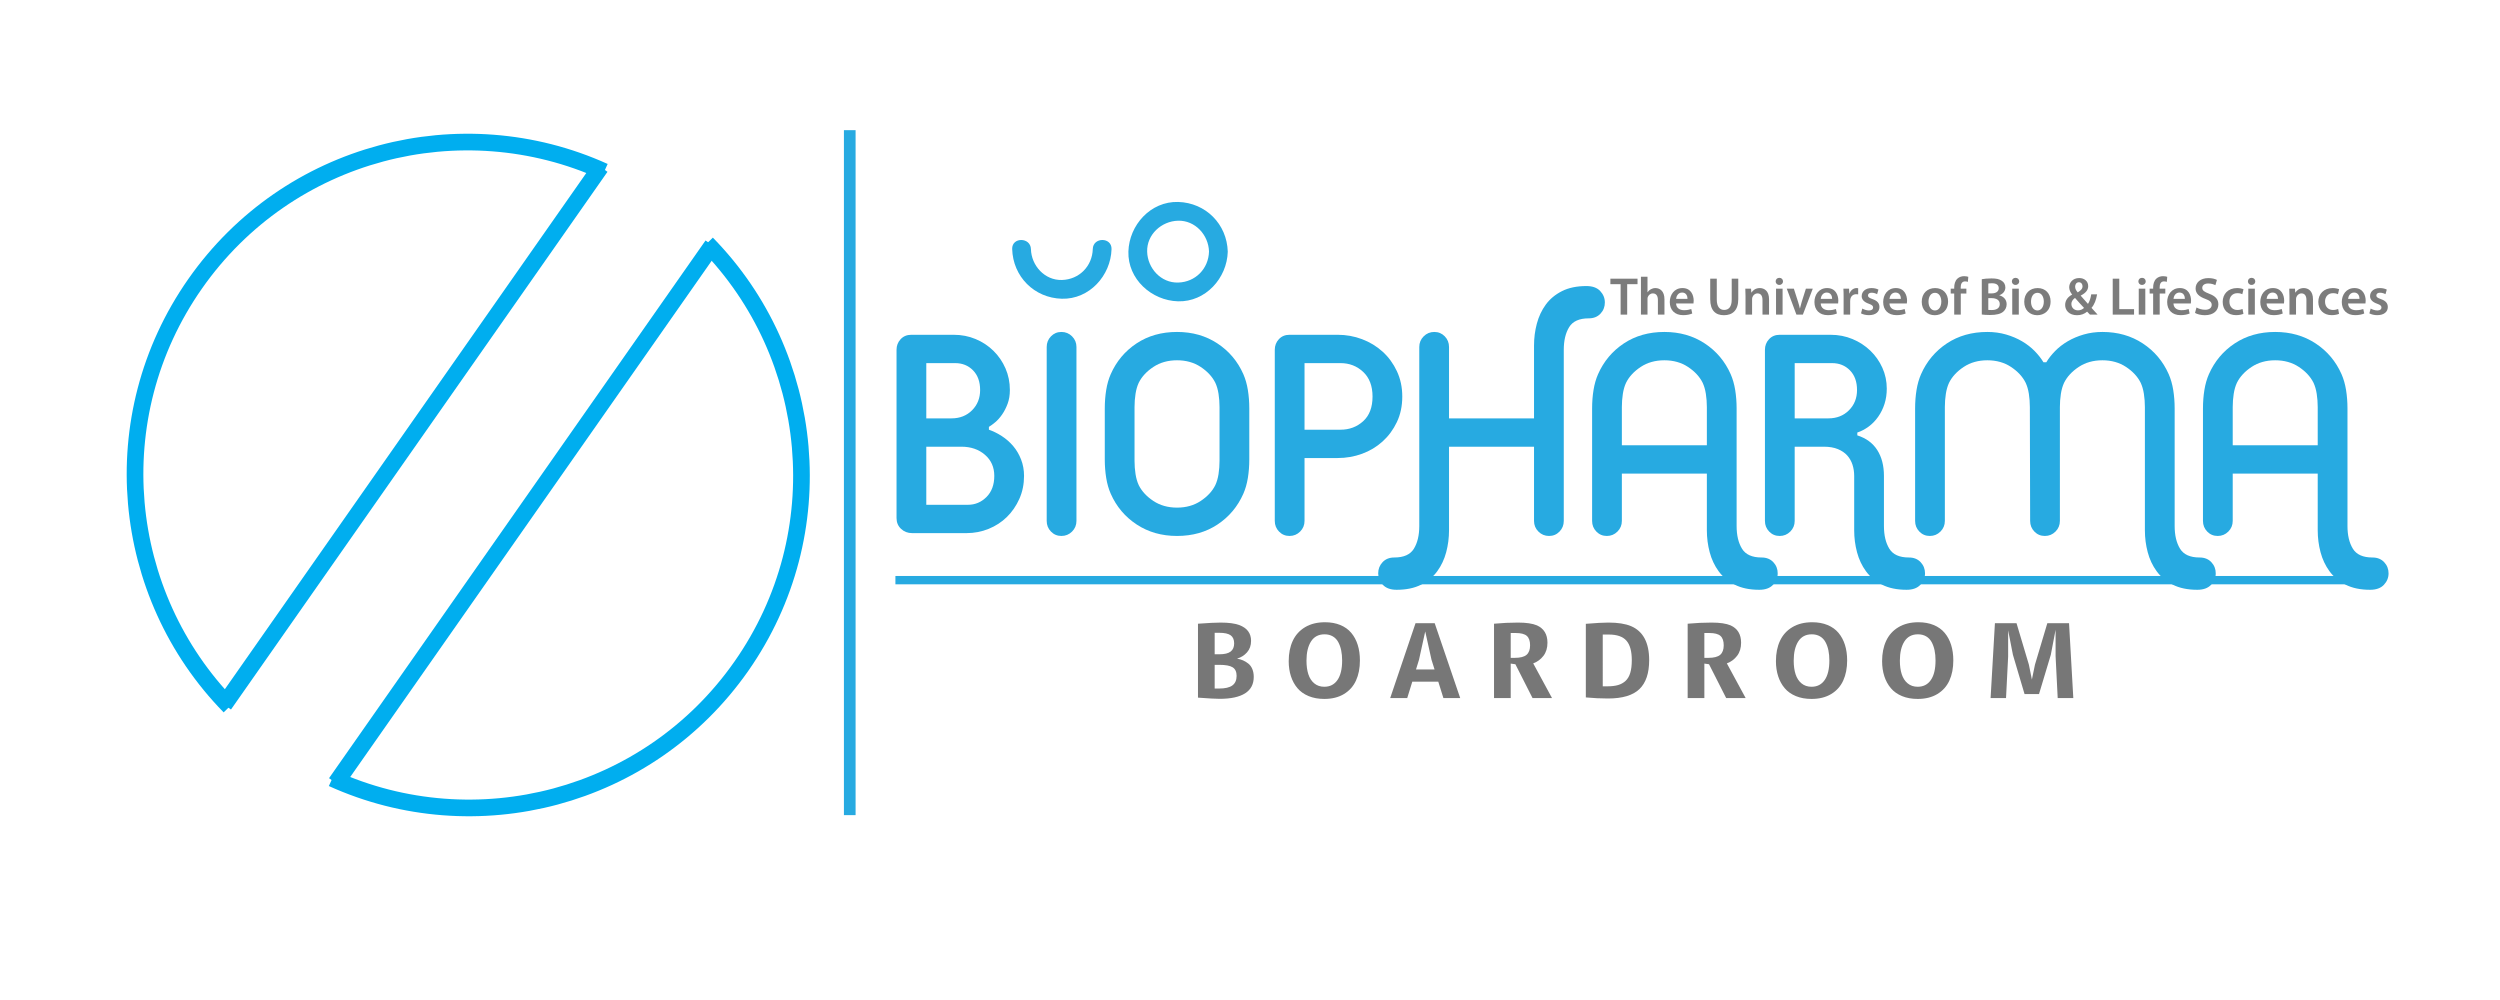 <?xml version="1.0" encoding="utf-8"?>
<!-- Generator: Adobe Illustrator 15.0.0, SVG Export Plug-In . SVG Version: 6.00 Build 0)  -->
<!DOCTYPE svg PUBLIC "-//W3C//DTD SVG 1.0//EN" "http://www.w3.org/TR/2001/REC-SVG-20010904/DTD/svg10.dtd">
<svg version="1.0" id="Layer_1" xmlns:x="http://ns.adobe.com/Extensibility/1.0/" xmlns:i="http://ns.adobe.com/AdobeIllustrator/10.0/" xmlns:graph="http://ns.adobe.com/Graphs/1.0/"
	 xmlns="http://www.w3.org/2000/svg" xmlns:xlink="http://www.w3.org/1999/xlink" xmlns:a="http://ns.adobe.com/AdobeSVGViewerExtensions/3.0/"
	 x="0px" y="0px" width="1500px" height="600px" viewBox="0 0 1500 600" enable-background="new 0 0 1500 600" xml:space="preserve"
	>
<g>
	<path fill="#777777" d="M718.788,418.581v-44.354c6.175-0.455,10.698-0.683,13.569-0.683c4.785,0,8.499,0.487,11.143,1.462
		c4.762,1.753,7.143,4.925,7.143,9.514c0,2.749-0.803,5.038-2.409,6.867c-1.606,1.83-3.606,3.091-5.999,3.783
		c1.322,0.238,2.529,0.596,3.623,1.071c1.094,0.477,2.148,1.12,3.162,1.932c1.014,0.813,1.806,1.899,2.375,3.264
		c0.57,1.364,0.855,2.934,0.855,4.708c0,4.373-1.732,7.658-5.195,9.855c-3.465,2.197-8.568,3.295-15.313,3.295
		C729.372,419.295,725.054,419.057,718.788,418.581z M728.802,392.572h2.803c3.122,0,5.383-0.547,6.785-1.64
		s2.103-2.723,2.103-4.888c0-2.229-0.695-3.848-2.086-4.854c-1.39-1.007-3.68-1.51-6.87-1.51h-2.734V392.572z M728.802,413.126
		h2.563c3.714,0,6.409-0.628,8.083-1.884c1.675-1.255,2.512-3.16,2.512-5.715c0-2.424-0.785-4.134-2.357-5.13
		c-1.572-0.995-4.239-1.493-7.999-1.493h-2.803V413.126z"/>
	<path fill="#777777" d="M794.584,419.36c-3.531,0-6.67-0.568-9.416-1.705c-2.746-1.136-4.979-2.722-6.699-4.757
		c-1.721-2.034-3.025-4.421-3.914-7.159s-1.332-5.753-1.332-9.044c0-4.653,0.809-8.718,2.426-12.192
		c1.618-3.475,4.079-6.202,7.383-8.183c3.305-1.98,7.292-2.971,11.963-2.971c3.441,0,6.5,0.552,9.178,1.656
		c2.678,1.104,4.871,2.673,6.58,4.708s3.002,4.443,3.879,7.225s1.316,5.883,1.316,9.303c0,4.633-0.787,8.665-2.359,12.096
		s-3.977,6.126-7.211,8.085C803.141,418.381,799.21,419.36,794.584,419.36z M794.584,412.055c3.418,0,6.056-1.358,7.913-4.075
		c1.856-2.717,2.786-6.608,2.786-11.673c0-2.252-0.194-4.297-0.582-6.138c-0.387-1.84-0.979-3.49-1.777-4.951
		c-0.797-1.462-1.891-2.598-3.281-3.41c-1.39-0.812-3.03-1.218-4.922-1.218c-3.577,0-6.277,1.419-8.1,4.254
		c-1.824,2.836-2.734,6.7-2.734,11.592c0,3.117,0.375,5.829,1.127,8.135c0.752,2.305,1.943,4.129,3.572,5.471
		C790.215,411.384,792.215,412.055,794.584,412.055z"/>
	<path fill="#777777" d="M876.123,418.841h-10.082l-3.076-9.839h-15.586l-3.043,9.839h-10.219l15.209-44.939h11.484L876.123,418.841
		z M860.742,401.696l-1.846-5.877l-3.76-16.95l-3.725,16.95l-1.813,5.877H860.742z"/>
	<path fill="#777777" d="M931.207,418.841h-11.689l-10.287-20.294l-2.803-0.39v20.684h-10.016v-44.614
		c4.968-0.455,9.753-0.683,14.355-0.683c4.968,0,8.773,0.563,11.416,1.688c4.193,1.905,6.289,5.38,6.289,10.424
		c0,3.117-0.797,5.726-2.393,7.825c-1.595,2.1-3.646,3.615-6.152,4.546L931.207,418.841z M906.428,394.715h2.357
		c3.373,0,5.76-0.611,7.161-1.834s2.103-3.123,2.103-5.699c0-2.598-0.65-4.476-1.949-5.634c-1.299-1.157-3.52-1.737-6.664-1.737
		h-3.008V394.715z"/>
	<path fill="#777777" d="M951.496,418.451v-44.16c6.039-0.498,10.563-0.747,13.57-0.747c5.65,0,10.174,0.715,13.568,2.144
		c7.246,3.096,10.869,9.903,10.869,20.424c0,7.814-1.953,13.601-5.861,17.355c-3.908,3.756-10.191,5.634-18.85,5.634
		C960.486,419.101,956.054,418.884,951.496,418.451z M961.648,411.795h2.803c2.482,0,4.597-0.249,6.34-0.747s3.252-1.331,4.529-2.5
		c1.275-1.169,2.221-2.776,2.836-4.822s0.924-4.583,0.924-7.614c0-5.368-1.077-9.275-3.23-11.722s-5.68-3.669-10.578-3.669h-3.623
		V411.795z"/>
	<path fill="#777777" d="M1047.391,418.841h-11.689l-10.287-20.294l-2.803-0.39v20.684h-10.016v-44.614
		c4.968-0.455,9.753-0.683,14.355-0.683c4.968,0,8.773,0.563,11.416,1.688c4.193,1.905,6.289,5.38,6.289,10.424
		c0,3.117-0.797,5.726-2.393,7.825c-1.595,2.1-3.646,3.615-6.152,4.546L1047.391,418.841z M1022.611,394.715h2.357
		c3.373,0,5.76-0.611,7.161-1.834s2.103-3.123,2.103-5.699c0-2.598-0.65-4.476-1.949-5.634c-1.299-1.157-3.52-1.737-6.664-1.737
		h-3.008V394.715z"/>
	<path fill="#777777" d="M1086.924,419.36c-3.533,0-6.672-0.568-9.416-1.705c-2.748-1.136-4.98-2.722-6.699-4.757
		c-1.723-2.034-3.025-4.421-3.914-7.159s-1.334-5.753-1.334-9.044c0-4.653,0.809-8.718,2.428-12.192
		c1.617-3.475,4.078-6.202,7.383-8.183c3.303-1.98,7.291-2.971,11.963-2.971c3.439,0,6.498,0.552,9.178,1.656
		c2.676,1.104,4.869,2.673,6.578,4.708s3.002,4.443,3.881,7.225c0.875,2.781,1.314,5.883,1.314,9.303
		c0,4.633-0.785,8.665-2.357,12.096s-3.977,6.126-7.213,8.085S1091.549,419.36,1086.924,419.36z M1086.924,412.055
		c3.418,0,6.055-1.358,7.912-4.075s2.785-6.608,2.785-11.673c0-2.252-0.193-4.297-0.58-6.138c-0.389-1.84-0.98-3.49-1.777-4.951
		c-0.799-1.462-1.893-2.598-3.281-3.41c-1.391-0.812-3.031-1.218-4.922-1.218c-3.578,0-6.279,1.419-8.102,4.254
		c-1.822,2.836-2.734,6.7-2.734,11.592c0,3.117,0.377,5.829,1.129,8.135c0.752,2.305,1.941,4.129,3.572,5.471
		C1082.553,411.384,1084.553,412.055,1086.924,412.055z"/>
	<path fill="#777777" d="M1150.621,419.36c-3.533,0-6.672-0.568-9.416-1.705c-2.748-1.136-4.98-2.722-6.699-4.757
		c-1.723-2.034-3.025-4.421-3.914-7.159s-1.334-5.753-1.334-9.044c0-4.653,0.809-8.718,2.428-12.192
		c1.617-3.475,4.078-6.202,7.383-8.183c3.303-1.98,7.291-2.971,11.963-2.971c3.439,0,6.498,0.552,9.178,1.656
		c2.676,1.104,4.869,2.673,6.578,4.708s3.002,4.443,3.881,7.225c0.875,2.781,1.314,5.883,1.314,9.303
		c0,4.633-0.785,8.665-2.357,12.096s-3.977,6.126-7.213,8.085S1155.246,419.36,1150.621,419.36z M1150.621,412.055
		c3.418,0,6.055-1.358,7.912-4.075s2.785-6.608,2.785-11.673c0-2.252-0.193-4.297-0.58-6.138c-0.389-1.84-0.98-3.49-1.777-4.951
		c-0.799-1.462-1.893-2.598-3.281-3.41c-1.391-0.812-3.031-1.218-4.922-1.218c-3.578,0-6.279,1.419-8.102,4.254
		c-1.822,2.836-2.734,6.7-2.734,11.592c0,3.117,0.377,5.829,1.129,8.135c0.752,2.305,1.941,4.129,3.572,5.471
		C1146.25,411.384,1148.25,412.055,1150.621,412.055z"/>
	<path fill="#777777" d="M1243.986,418.841h-9.365l-1.266-25.197v-15.78l-2.871,15.033l-7.074,23.541h-8.682l-6.973-23.541
		l-2.871-14.677v15.684l-1.266,24.938h-9.262l2.598-44.939h12.953l7.418,24.872l1.811,8.963l1.846-8.963l7.418-24.872h13.021
		L1243.986,418.841z"/>
</g>
<g>
	<g>
		<path fill="none" stroke="#00AEEF" stroke-width="10" stroke-miterlimit="10" d="M137.764,423.93
			c-65.812-67.212-76.591-173.814-20.677-253.669c55.915-79.854,159.774-106.184,245.441-67.331"/>
		
			<line fill="none" stroke="#00AEEF" stroke-width="10" stroke-miterlimit="10" x1="134.489" y1="422.841" x2="360.387" y2="100.226"/>
	</g>
	<g>
		<path fill="none" stroke="#00AEEF" stroke-width="10" stroke-miterlimit="10" d="M424.141,146.072
			c65.812,67.211,76.592,173.814,20.677,253.668c-55.915,79.854-159.775,106.183-245.442,67.33"/>
		
			<line fill="none" stroke="#00AEEF" stroke-width="10" stroke-miterlimit="10" x1="427.416" y1="147.159" x2="201.518" y2="469.774"/>
	</g>
</g>
<line fill="none" stroke="#27AAE1" stroke-width="7" stroke-miterlimit="10" x1="509.852" y1="78.101" x2="509.852" y2="489.08"/>
<g>
	<g>
		<path fill="#27AAE1" d="M547.273,319.873c-2.608,0-4.818-0.85-6.63-2.55c-1.814-1.7-2.72-3.852-2.72-6.46v-100.98
			c0-2.491,0.821-4.616,2.465-6.375c1.642-1.755,3.767-2.635,6.375-2.635h25.5c4.646,0,9.01,0.85,13.09,2.55
			c4.08,1.7,7.65,4.054,10.71,7.055c3.06,3.004,5.466,6.519,7.225,10.54c1.755,4.024,2.635,8.359,2.635,13.005
			c0,3.06-0.454,5.809-1.36,8.245c-0.909,2.438-2.014,4.59-3.315,6.46c-1.304,1.87-2.665,3.4-4.08,4.59
			c-1.418,1.19-2.693,2.125-3.825,2.805v1.7c2.606,0.908,5.185,2.183,7.735,3.825c2.55,1.645,4.816,3.628,6.8,5.95
			c1.981,2.324,3.57,5.015,4.76,8.075c1.19,3.06,1.785,6.349,1.785,9.86c0,4.988-0.935,9.578-2.805,13.77
			c-1.87,4.194-4.364,7.82-7.48,10.881c-3.118,3.06-6.773,5.439-10.965,7.14c-4.194,1.7-8.614,2.55-13.26,2.55H547.273z
			 M570.903,251.023c4.986,0,9.095-1.615,12.325-4.845s4.845-7.281,4.845-12.155c0-4.986-1.418-8.925-4.25-11.815
			c-2.834-2.89-6.404-4.335-10.71-4.335h-17.34v33.15H570.903z M580.763,302.873c4.306,0,8.017-1.557,11.135-4.675
			c3.116-3.116,4.675-7.337,4.675-12.665c0-5.212-1.87-9.435-5.61-12.665c-3.74-3.23-8.444-4.845-14.11-4.845h-21.08v34.85H580.763z
			"/>
		<path fill="#27AAE1" d="M636.861,321.573c-2.494,0-4.59-0.88-6.29-2.636s-2.55-3.881-2.55-6.375V208.183
			c0-2.492,0.85-4.617,2.55-6.375c1.7-1.756,3.796-2.635,6.29-2.635c2.491,0,4.616,0.879,6.375,2.635
			c1.756,1.758,2.635,3.883,2.635,6.375v104.379c0,2.494-0.879,4.619-2.635,6.375C641.477,320.693,639.352,321.573,636.861,321.573z
			"/>
		<path fill="#27AAE1" d="M706.22,321.573c-9.181,0-17.256-2.296-24.226-6.886s-12.155-10.736-15.555-18.444
			c-1.249-2.831-2.154-6.006-2.72-9.521c-0.568-3.512-0.851-7.195-0.851-11.05v-30.6c0-3.852,0.282-7.536,0.851-11.05
			c0.565-3.511,1.471-6.686,2.72-9.52c3.399-7.706,8.556-13.855,15.47-18.445c6.912-4.59,15.016-6.885,24.311-6.885
			c9.18,0,17.255,2.295,24.225,6.885c6.969,4.59,12.155,10.739,15.555,18.445c1.246,2.834,2.152,6.009,2.721,9.52
			c0.564,3.514,0.85,7.199,0.85,11.05v30.6c0,3.854-0.285,7.538-0.85,11.05c-0.568,3.515-1.475,6.689-2.721,9.521
			c-3.4,7.708-8.559,13.854-15.47,18.444C723.616,319.277,715.511,321.573,706.22,321.573z M706.22,304.573
			c5.439,0,10.17-1.331,14.194-3.995c4.021-2.662,6.941-5.807,8.755-9.436c0.906-1.926,1.557-4.164,1.955-6.715
			c0.396-2.55,0.596-5.185,0.596-7.905v-32.3c0-2.72-0.199-5.355-0.596-7.905c-0.398-2.55-1.049-4.787-1.955-6.715
			c-1.813-3.626-4.733-6.771-8.755-9.435c-4.024-2.662-8.755-3.995-14.194-3.995c-5.44,0-10.174,1.333-14.195,3.995
			c-4.024,2.664-6.943,5.809-8.755,9.435c-0.908,1.928-1.56,4.165-1.955,6.715c-0.398,2.55-0.595,5.185-0.595,7.905v32.3
			c0,2.72,0.196,5.355,0.595,7.905c0.396,2.551,1.047,4.789,1.955,6.715c1.812,3.629,4.73,6.773,8.755,9.436
			C696.046,303.242,700.78,304.573,706.22,304.573z"/>
		<path fill="#27AAE1" d="M773.709,321.573c-2.494,0-4.59-0.88-6.291-2.636c-1.699-1.756-2.549-3.881-2.549-6.375v-102.68
			c0-2.491,0.82-4.616,2.465-6.375c1.641-1.755,3.766-2.635,6.375-2.635h28.9c5.1,0,9.971,0.879,14.619,2.635
			c4.646,1.759,8.756,4.25,12.324,7.48c3.57,3.23,6.432,7.14,8.586,11.73c2.152,4.59,3.23,9.663,3.23,15.215
			c0,5.668-1.078,10.769-3.23,15.3c-2.154,4.534-5.016,8.415-8.586,11.645c-3.568,3.23-7.678,5.695-12.324,7.395
			c-4.648,1.7-9.52,2.55-14.619,2.55h-19.891v37.739c0,2.494-0.879,4.619-2.635,6.375
			C778.326,320.693,776.201,321.573,773.709,321.573z M804.309,257.823c5.326,0,9.859-1.7,13.6-5.1s5.611-8.33,5.611-14.79
			c0-6.346-1.871-11.276-5.611-14.79c-3.74-3.512-8.273-5.27-13.6-5.27h-21.59v39.95H804.309z"/>
		<path fill="#27AAE1" d="M837.969,353.873c-3.627,0-6.375-0.994-8.246-2.975c-1.869-1.984-2.805-4.279-2.805-6.885
			c0-2.609,0.879-4.846,2.635-6.716c1.758-1.87,4.109-2.805,7.055-2.805c5.668,0,9.576-1.759,11.73-5.271
			c2.152-3.514,3.23-8.048,3.23-13.6v-107.44c0-2.492,0.877-4.617,2.635-6.375c1.756-1.756,3.881-2.635,6.375-2.635
			c2.492,0,4.59,0.879,6.289,2.635c1.701,1.758,2.551,3.883,2.551,6.375v42.84h51v-43.69c0-4.532,0.566-8.925,1.699-13.175
			s2.918-8.046,5.355-11.39c2.436-3.342,5.666-6.035,9.689-8.075c4.021-2.04,8.926-3.06,14.705-3.06
			c3.627,0,6.375,0.994,8.246,2.975c1.869,1.984,2.805,4.279,2.805,6.885c0,2.608-0.879,4.845-2.635,6.715
			c-1.758,1.87-4.109,2.805-7.055,2.805c-5.67,0-9.578,1.758-11.73,5.27c-2.154,3.514-3.23,8.048-3.23,13.6v102.68
			c0,2.494-0.85,4.619-2.549,6.375c-1.701,1.756-3.799,2.636-6.291,2.636c-2.494,0-4.619-0.88-6.375-2.636
			c-1.758-1.756-2.635-3.881-2.635-6.375v-44.54h-51v50.15c0,4.532-0.568,8.925-1.699,13.175c-1.135,4.25-2.92,8.047-5.355,11.391
			c-2.439,3.342-5.668,6.035-9.689,8.074C848.648,352.854,843.748,353.873,837.969,353.873z"/>
		<path fill="#27AAE1" d="M1055.564,353.873c-5.779,0-10.684-1.02-14.705-3.061c-4.023-2.039-7.254-4.732-9.689-8.074
			c-2.438-3.344-4.223-7.141-5.355-11.391s-1.699-8.643-1.699-13.175v-34h-51v28.39c0,2.494-0.879,4.619-2.635,6.375
			c-1.758,1.756-3.883,2.636-6.375,2.636c-2.494,0-4.59-0.88-6.291-2.636c-1.699-1.756-2.549-3.881-2.549-6.375v-67.489
			c0-3.852,0.281-7.536,0.85-11.05c0.566-3.511,1.471-6.686,2.721-9.52c3.398-7.706,8.555-13.855,15.469-18.445
			c6.912-4.59,15.016-6.885,24.311-6.885c9.18,0,17.256,2.295,24.225,6.885c6.971,4.59,12.156,10.739,15.555,18.445
			c1.246,2.834,2.152,6.009,2.721,9.52c0.566,3.514,0.85,7.199,0.85,11.05v70.55c0,5.552,1.076,10.086,3.23,13.6
			c2.152,3.512,6.061,5.271,11.73,5.271c2.945,0,5.297,0.935,7.055,2.805c1.756,1.87,2.635,4.106,2.635,6.716
			c0,2.605-0.936,4.9-2.805,6.885C1061.939,352.879,1059.191,353.873,1055.564,353.873z M1024.115,267.173v-22.95
			c0-2.72-0.199-5.355-0.596-7.905c-0.398-2.55-1.049-4.787-1.955-6.715c-1.814-3.626-4.732-6.771-8.754-9.435
			c-4.025-2.662-8.756-3.995-14.195-3.995s-10.174,1.333-14.195,3.995c-4.023,2.664-6.943,5.809-8.754,9.435
			c-0.91,1.928-1.561,4.165-1.955,6.715c-0.398,2.55-0.596,5.185-0.596,7.905v22.95H1024.115z"/>
		<path fill="#27AAE1" d="M1143.963,353.873c-5.781,0-10.684-1.02-14.705-3.061c-4.025-2.039-7.254-4.732-9.689-8.074
			c-2.439-3.344-4.225-7.141-5.355-11.391c-1.135-4.25-1.701-8.643-1.701-13.175v-32.64c0-2.381-0.34-4.617-1.02-6.715
			c-0.68-2.096-1.729-3.937-3.145-5.525c-1.418-1.586-3.289-2.861-5.609-3.825c-2.324-0.962-5.131-1.445-8.416-1.445h-17.51v44.54
			c0,2.494-0.879,4.619-2.635,6.375c-1.758,1.756-3.883,2.636-6.375,2.636c-2.494,0-4.59-0.88-6.291-2.636
			c-1.699-1.756-2.549-3.881-2.549-6.375v-102.68c0-2.491,0.82-4.616,2.465-6.375c1.641-1.755,3.766-2.635,6.375-2.635h30.6
			c4.646,0,9.01,0.85,13.09,2.55c4.08,1.7,7.65,4.024,10.711,6.97c3.059,2.948,5.467,6.375,7.225,10.285
			c1.756,3.91,2.635,8.075,2.635,12.495c0,3.289-0.455,6.349-1.359,9.18c-0.908,2.834-2.184,5.414-3.826,7.735
			c-1.645,2.324-3.543,4.279-5.695,5.865c-2.154,1.588-4.42,2.778-6.799,3.57v1.7c5.326,1.7,9.32,4.648,11.984,8.84
			c2.662,4.194,3.996,9.35,3.996,15.47v30.09c0,5.552,1.074,10.086,3.229,13.6c2.152,3.512,6.063,5.271,11.73,5.271
			c2.945,0,5.297,0.935,7.055,2.805c1.756,1.87,2.635,4.106,2.635,6.716c0,2.605-0.934,4.9-2.805,6.885
			C1150.338,352.879,1147.588,353.873,1143.963,353.873z M1097.043,251.023c4.984,0,9.094-1.615,12.324-4.845
			s4.846-7.281,4.846-12.155c0-4.986-1.418-8.925-4.25-11.815c-2.834-2.89-6.404-4.335-10.711-4.335h-22.439v33.15H1097.043z"/>
		<path fill="#27AAE1" d="M1318.383,353.873c-5.779,0-10.684-1.02-14.705-3.061c-4.023-2.039-7.254-4.732-9.689-8.074
			c-2.439-3.344-4.225-7.141-5.355-11.391c-1.135-4.25-1.699-8.643-1.699-13.175v-73.95c0-2.72-0.199-5.355-0.596-7.905
			c-0.398-2.55-1.049-4.787-1.955-6.715c-1.814-3.626-4.732-6.771-8.754-9.435c-4.025-2.662-8.756-3.995-14.195-3.995
			c-5.441,0-10.174,1.333-14.195,3.995c-4.025,2.664-6.943,5.809-8.756,9.435c-0.908,1.928-1.559,4.165-1.955,6.715
			c-0.398,2.55-0.594,5.185-0.594,7.905v68.339c0,2.494-0.879,4.619-2.635,6.375c-1.76,1.756-3.885,2.636-6.375,2.636
			c-2.494,0-4.592-0.88-6.291-2.636s-2.551-3.881-2.551-6.375l-0.17-68.339c0-2.72-0.199-5.355-0.594-7.905
			c-0.398-2.55-1.049-4.787-1.955-6.715c-1.814-3.626-4.734-6.771-8.756-9.435c-4.023-2.662-8.754-3.995-14.195-3.995
			c-5.439,0-10.172,1.333-14.193,3.995c-4.025,2.664-6.943,5.809-8.756,9.435c-0.908,1.928-1.559,4.165-1.955,6.715
			c-0.398,2.55-0.596,5.185-0.596,7.905v68.339c0,2.494-0.879,4.619-2.635,6.375c-1.758,1.756-3.883,2.636-6.375,2.636
			c-2.494,0-4.59-0.88-6.289-2.636c-1.701-1.756-2.551-3.881-2.551-6.375v-67.489c0-3.852,0.281-7.536,0.85-11.05
			c0.566-3.511,1.473-6.686,2.721-9.52c3.4-7.706,8.557-13.855,15.471-18.445c6.91-4.59,15.016-6.885,24.309-6.885
			c3.967,0,7.707,0.51,11.221,1.53c3.512,1.02,6.715,2.38,9.605,4.08c2.891,1.7,5.41,3.655,7.564,5.865
			c2.152,2.21,3.91,4.449,5.27,6.715h1.701c1.359-2.266,3.115-4.505,5.27-6.715c2.152-2.21,4.676-4.165,7.564-5.865
			c2.891-1.7,6.092-3.06,9.605-4.08c3.512-1.02,7.252-1.53,11.221-1.53c9.18,0,17.254,2.295,24.225,6.885
			s12.154,10.739,15.555,18.445c1.246,2.834,2.152,6.009,2.721,9.52c0.564,3.514,0.85,7.199,0.85,11.05v70.55
			c0,5.552,1.076,10.086,3.23,13.6c2.15,3.512,6.061,5.271,11.729,5.271c2.947,0,5.297,0.935,7.057,2.805
			c1.756,1.87,2.635,4.106,2.635,6.716c0,2.605-0.936,4.9-2.805,6.885C1324.758,352.879,1322.008,353.873,1318.383,353.873z"/>
		<path fill="#27AAE1" d="M1422.08,353.873c-5.779,0-10.684-1.02-14.705-3.061c-4.023-2.039-7.254-4.732-9.689-8.074
			c-2.438-3.344-4.223-7.141-5.355-11.391s-1.699-8.643-1.699-13.175v-34h-51v28.39c0,2.494-0.879,4.619-2.635,6.375
			c-1.758,1.756-3.883,2.636-6.375,2.636c-2.494,0-4.59-0.88-6.291-2.636c-1.699-1.756-2.549-3.881-2.549-6.375v-67.489
			c0-3.852,0.281-7.536,0.85-11.05c0.566-3.511,1.471-6.686,2.721-9.52c3.398-7.706,8.555-13.855,15.469-18.445
			c6.912-4.59,15.016-6.885,24.311-6.885c9.18,0,17.256,2.295,24.225,6.885c6.971,4.59,12.156,10.739,15.555,18.445
			c1.246,2.834,2.152,6.009,2.721,9.52c0.566,3.514,0.85,7.199,0.85,11.05v70.55c0,5.552,1.076,10.086,3.23,13.6
			c2.152,3.512,6.061,5.271,11.73,5.271c2.945,0,5.297,0.935,7.055,2.805c1.756,1.87,2.635,4.106,2.635,6.716
			c0,2.605-0.936,4.9-2.805,6.885C1428.455,352.879,1425.707,353.873,1422.08,353.873z M1390.631,267.173v-22.95
			c0-2.72-0.199-5.355-0.596-7.905c-0.398-2.55-1.049-4.787-1.955-6.715c-1.814-3.626-4.732-6.771-8.754-9.435
			c-4.025-2.662-8.756-3.995-14.195-3.995s-10.174,1.333-14.195,3.995c-4.023,2.664-6.943,5.809-8.754,9.435
			c-0.91,1.928-1.561,4.165-1.955,6.715c-0.398,2.55-0.596,5.185-0.596,7.905v22.95H1390.631z"/>
	</g>
	<g>
		<g>
			<path fill="#27AAE1" d="M725.405,150.939c-0.288,10.33-8.156,18.308-18.516,18.597c-10.329,0.289-18.32-8.588-18.597-18.516
				c-0.289-10.329,8.588-18.32,18.516-18.597C717.136,132.135,725.128,141.012,725.405,150.939
				c0.203,7.248,11.455,7.332,11.252,0.081c-0.461-16.536-13.204-29.387-29.768-29.85c-16.531-0.461-29.407,13.896-29.85,29.769
				c-0.461,16.531,13.896,29.407,29.769,29.85c16.531,0.461,29.407-13.896,29.849-29.769
				C736.86,143.75,725.607,143.705,725.405,150.939z"/>
		</g>
	</g>
	<g>
		<g>
			<path fill="#27AAE1" d="M655.672,149.394c-0.288,10.329-8.156,18.308-18.516,18.597c-10.328,0.289-18.32-8.588-18.597-18.516
				c-0.202-7.248-11.455-7.332-11.253-0.081c0.461,16.536,13.204,29.387,29.769,29.85c16.531,0.461,29.407-13.896,29.85-29.769
				C667.127,142.205,655.874,142.16,655.672,149.394L655.672,149.394z"/>
		</g>
	</g>
</g>
<line fill="none" stroke="#27AAE1" stroke-width="5" stroke-miterlimit="10" x1="1424.807" y1="348.089" x2="537.25" y2="348.089"/>
<g>
	<path fill="#7C7C7C" d="M972.373,170.504h-6.144v-3.296h16.287v3.296h-6.208v18.271h-3.936V170.504z"/>
	<path fill="#7C7C7C" d="M984.565,166.056h3.936v9.248h0.063c0.48-0.736,1.152-1.344,1.953-1.76
		c0.799-0.448,1.728-0.704,2.719-0.704c2.656,0,5.439,1.76,5.439,6.751v9.184h-3.936v-8.768c0-2.239-0.832-3.968-3.008-3.968
		c-1.535,0-2.623,1.024-3.071,2.208c-0.128,0.353-0.16,0.768-0.16,1.184v9.344h-3.936V166.056z"/>
	<path fill="#7C7C7C" d="M1005.652,182.087c0.097,2.815,2.272,4.031,4.801,4.031c1.823,0,3.104-0.287,4.319-0.703l0.575,2.688
		c-1.344,0.576-3.199,0.992-5.439,0.992c-5.055,0-8.031-3.104-8.031-7.872c0-4.319,2.624-8.383,7.615-8.383
		c5.057,0,6.721,4.159,6.721,7.583c0,0.736-0.064,1.313-0.129,1.664H1005.652z M1012.5,179.335c0.032-1.439-0.607-3.808-3.231-3.808
		c-2.432,0-3.456,2.208-3.616,3.808H1012.5z"/>
	<path fill="#7C7C7C" d="M1030.068,167.208v12.575c0,4.224,1.76,6.176,4.416,6.176c2.848,0,4.543-1.952,4.543-6.176v-12.575h3.936
		v12.319c0,6.655-3.424,9.599-8.607,9.599c-4.991,0-8.223-2.783-8.223-9.567v-12.351H1030.068z"/>
	<path fill="#7C7C7C" d="M1047.316,177.831c0-1.792-0.064-3.296-0.129-4.64h3.424l0.192,2.336h0.097
		c0.703-1.216,2.398-2.688,4.99-2.688c2.721,0,5.536,1.76,5.536,6.688v9.247h-3.936v-8.8c0-2.239-0.832-3.936-2.976-3.936
		c-1.568,0-2.656,1.12-3.072,2.304c-0.128,0.32-0.191,0.801-0.191,1.248v9.184h-3.936V177.831z"/>
	<path fill="#7C7C7C" d="M1069.812,168.84c0,1.152-0.864,2.112-2.24,2.112c-1.312,0-2.176-0.96-2.176-2.112
		c0-1.216,0.896-2.144,2.208-2.144C1068.947,166.696,1069.779,167.624,1069.812,168.84z M1065.619,188.774v-15.583h3.936v15.583
		H1065.619z"/>
	<path fill="#7C7C7C" d="M1076.308,173.191l2.527,7.903c0.448,1.376,0.769,2.624,1.056,3.904h0.097
		c0.288-1.28,0.64-2.496,1.056-3.904l2.496-7.903h4.127l-5.951,15.583h-3.871l-5.792-15.583H1076.308z"/>
	<path fill="#7C7C7C" d="M1092.436,182.087c0.096,2.815,2.271,4.031,4.8,4.031c1.823,0,3.104-0.287,4.319-0.703l0.576,2.688
		c-1.344,0.576-3.199,0.992-5.439,0.992c-5.056,0-8.031-3.104-8.031-7.872c0-4.319,2.623-8.383,7.615-8.383
		c5.056,0,6.72,4.159,6.72,7.583c0,0.736-0.063,1.313-0.128,1.664H1092.436z M1099.283,179.335c0.032-1.439-0.607-3.808-3.232-3.808
		c-2.432,0-3.455,2.208-3.615,3.808H1099.283z"/>
	<path fill="#7C7C7C" d="M1106.164,178.215c0-2.111-0.032-3.647-0.129-5.023h3.393l0.16,2.944h0.096
		c0.768-2.176,2.592-3.296,4.287-3.296c0.385,0,0.608,0.031,0.928,0.096v3.68c-0.352-0.063-0.703-0.096-1.184-0.096
		c-1.855,0-3.168,1.184-3.52,2.976c-0.064,0.352-0.096,0.768-0.096,1.184v8.096h-3.936V178.215z"/>
	<path fill="#7C7C7C" d="M1117.395,185.127c0.865,0.544,2.561,1.151,3.969,1.151c1.728,0,2.496-0.735,2.496-1.76
		c0-1.056-0.641-1.567-2.561-2.271c-3.039-1.024-4.287-2.688-4.287-4.544c0-2.752,2.271-4.863,5.887-4.863
		c1.729,0,3.232,0.416,4.16,0.928l-0.8,2.752c-0.64-0.384-1.92-0.896-3.296-0.896c-1.408,0-2.176,0.704-2.176,1.664
		c0,0.992,0.736,1.44,2.72,2.176c2.848,0.992,4.128,2.432,4.159,4.736c0,2.848-2.207,4.896-6.335,4.896
		c-1.888,0-3.584-0.448-4.735-1.088L1117.395,185.127z"/>
	<path fill="#7C7C7C" d="M1133.683,182.087c0.097,2.815,2.272,4.031,4.8,4.031c1.824,0,3.104-0.287,4.32-0.703l0.575,2.688
		c-1.344,0.576-3.2,0.992-5.439,0.992c-5.056,0-8.031-3.104-8.031-7.872c0-4.319,2.624-8.383,7.615-8.383
		c5.056,0,6.72,4.159,6.72,7.583c0,0.736-0.064,1.313-0.129,1.664H1133.683z M1140.53,179.335c0.032-1.439-0.608-3.808-3.231-3.808
		c-2.432,0-3.456,2.208-3.616,3.808H1140.53z"/>
	<path fill="#7C7C7C" d="M1168.85,180.839c0,5.728-4.032,8.287-8,8.287c-4.384,0-7.807-3.008-7.807-8.031
		c0-5.119,3.359-8.255,8.063-8.255C1165.745,172.84,1168.85,176.104,1168.85,180.839z M1157.105,180.999
		c0,3.008,1.504,5.279,3.872,5.279c2.24,0,3.808-2.176,3.808-5.344c0-2.432-1.088-5.247-3.775-5.247
		C1158.227,175.688,1157.105,178.407,1157.105,180.999z"/>
	<path fill="#7C7C7C" d="M1172.53,188.774v-12.639h-2.112v-2.944h2.112v-0.672c0-2.016,0.544-4.031,1.888-5.312
		c1.152-1.088,2.688-1.504,4.063-1.504c1.056,0,1.888,0.192,2.496,0.384l-0.256,3.04c-0.448-0.16-0.96-0.288-1.696-0.288
		c-1.951,0-2.592,1.632-2.592,3.552v0.8h3.393v2.944h-3.36v12.639H1172.53z"/>
	<path fill="#7C7C7C" d="M1189.073,167.528c1.247-0.257,3.52-0.48,5.759-0.48c2.881,0,4.704,0.384,6.145,1.376
		c1.344,0.8,2.24,2.208,2.24,4.063c0,1.984-1.248,3.776-3.584,4.64v0.097c2.271,0.575,4.352,2.367,4.352,5.312
		c0,1.92-0.832,3.424-2.049,4.479c-1.535,1.312-4.063,1.983-8.031,1.983c-2.176,0-3.807-0.159-4.831-0.288V167.528z
		 M1192.977,176.039h2.016c2.752,0,4.256-1.279,4.256-3.104c0-2.048-1.535-2.976-4.031-2.976c-1.152,0-1.824,0.063-2.24,0.16
		V176.039z M1192.977,185.927c0.512,0.096,1.184,0.096,2.08,0.096c2.527,0,4.8-0.928,4.8-3.584c0-2.527-2.208-3.552-4.928-3.552
		h-1.952V185.927z"/>
	<path fill="#7C7C7C" d="M1211.537,168.84c0,1.152-0.865,2.112-2.24,2.112c-1.313,0-2.176-0.96-2.176-2.112
		c0-1.216,0.896-2.144,2.207-2.144C1210.672,166.696,1211.504,167.624,1211.537,168.84z M1207.345,188.774v-15.583h3.936v15.583
		H1207.345z"/>
	<path fill="#7C7C7C" d="M1230.352,180.839c0,5.728-4.031,8.287-8,8.287c-4.383,0-7.807-3.008-7.807-8.031
		c0-5.119,3.359-8.255,8.063-8.255C1227.248,172.84,1230.352,176.104,1230.352,180.839z M1218.608,180.999
		c0,3.008,1.504,5.279,3.872,5.279c2.24,0,3.808-2.176,3.808-5.344c0-2.432-1.088-5.247-3.776-5.247
		C1219.729,175.688,1218.608,178.407,1218.608,180.999z"/>
	<path fill="#7C7C7C" d="M1253.967,188.774c-0.544-0.544-1.023-1.088-1.695-1.792c-1.6,1.376-3.616,2.144-6.08,2.144
		c-4.735,0-7.104-2.976-7.104-6.111c0-2.88,1.696-4.928,4.16-6.239v-0.096c-1.023-1.217-1.729-2.784-1.729-4.32
		c0-2.688,2.049-5.535,6.016-5.535c3.04,0,5.376,1.888,5.376,4.831c0,2.24-1.312,4.064-4.448,5.664l-0.031,0.096
		c1.504,1.729,3.168,3.647,4.352,4.928c0.928-1.408,1.6-3.456,1.951-5.728h3.521c-0.576,3.328-1.567,6.08-3.36,8.096
		c1.217,1.344,2.368,2.655,3.68,4.063H1253.967z M1250.416,184.743c-1.313-1.345-3.36-3.648-5.408-5.984
		c-0.992,0.704-2.176,1.824-2.176,3.648c0,2.111,1.568,3.808,3.968,3.808C1248.336,186.215,1249.584,185.574,1250.416,184.743z
		 M1245.072,171.976c0,1.312,0.607,2.368,1.567,3.456c1.823-1.152,2.88-2.145,2.88-3.648c0-1.151-0.672-2.432-2.176-2.432
		C1245.871,169.352,1245.072,170.6,1245.072,171.976z"/>
	<path fill="#7C7C7C" d="M1267.631,167.208h3.936v18.271h8.863v3.296h-12.799V167.208z"/>
	<path fill="#7C7C7C" d="M1287.439,168.84c0,1.152-0.865,2.112-2.24,2.112c-1.313,0-2.176-0.96-2.176-2.112
		c0-1.216,0.896-2.144,2.207-2.144C1286.574,166.696,1287.406,167.624,1287.439,168.84z M1283.247,188.774v-15.583h3.936v15.583
		H1283.247z"/>
	<path fill="#7C7C7C" d="M1291.887,188.774v-12.639h-2.111v-2.944h2.111v-0.672c0-2.016,0.545-4.031,1.889-5.312
		c1.151-1.088,2.688-1.504,4.063-1.504c1.057,0,1.889,0.192,2.496,0.384l-0.256,3.04c-0.447-0.16-0.959-0.288-1.695-0.288
		c-1.952,0-2.592,1.632-2.592,3.552v0.8h3.392v2.944h-3.36v12.639H1291.887z"/>
	<path fill="#7C7C7C" d="M1304.078,182.087c0.097,2.815,2.272,4.031,4.801,4.031c1.823,0,3.104-0.287,4.319-0.703l0.575,2.688
		c-1.344,0.576-3.199,0.992-5.439,0.992c-5.055,0-8.031-3.104-8.031-7.872c0-4.319,2.624-8.383,7.615-8.383
		c5.057,0,6.721,4.159,6.721,7.583c0,0.736-0.064,1.313-0.129,1.664H1304.078z M1310.926,179.335
		c0.032-1.439-0.607-3.808-3.231-3.808c-2.432,0-3.456,2.208-3.616,3.808H1310.926z"/>
	<path fill="#7C7C7C" d="M1317.902,184.486c1.248,0.736,3.2,1.376,5.216,1.376c2.496,0,3.903-1.184,3.903-2.943
		c0-1.632-1.088-2.592-3.807-3.584c-3.584-1.279-5.855-3.168-5.855-6.271c0-3.552,2.943-6.207,7.646-6.207
		c2.336,0,4.032,0.512,5.152,1.088l-0.928,3.167c-0.801-0.416-2.305-1.023-4.32-1.023c-2.496,0-3.552,1.312-3.552,2.592
		c0,1.664,1.248,2.432,4.128,3.552c3.744,1.408,5.535,3.296,5.535,6.399c0,3.487-2.623,6.495-8.159,6.495
		c-2.304,0-4.672-0.64-5.855-1.376L1317.902,184.486z"/>
	<path fill="#7C7C7C" d="M1346.062,188.295c-0.832,0.384-2.464,0.8-4.415,0.8c-4.864,0-8.031-3.136-8.031-7.968
		c0-4.672,3.199-8.287,8.671-8.287c1.439,0,2.911,0.319,3.808,0.704l-0.704,2.976c-0.64-0.32-1.567-0.608-2.976-0.608
		c-3.008,0-4.8,2.208-4.768,5.056c0,3.2,2.08,5.023,4.768,5.023c1.344,0,2.336-0.287,3.104-0.607L1346.062,188.295z"/>
	<path fill="#7C7C7C" d="M1353.166,168.84c0,1.152-0.864,2.112-2.24,2.112c-1.312,0-2.176-0.96-2.176-2.112
		c0-1.216,0.896-2.144,2.208-2.144C1352.302,166.696,1353.134,167.624,1353.166,168.84z M1348.975,188.774v-15.583h3.936v15.583
		H1348.975z"/>
	<path fill="#7C7C7C" d="M1359.949,182.087c0.097,2.815,2.272,4.031,4.801,4.031c1.823,0,3.104-0.287,4.319-0.703l0.575,2.688
		c-1.344,0.576-3.199,0.992-5.439,0.992c-5.055,0-8.031-3.104-8.031-7.872c0-4.319,2.624-8.383,7.615-8.383
		c5.057,0,6.721,4.159,6.721,7.583c0,0.736-0.064,1.313-0.129,1.664H1359.949z M1366.797,179.335
		c0.032-1.439-0.607-3.808-3.231-3.808c-2.432,0-3.456,2.208-3.616,3.808H1366.797z"/>
	<path fill="#7C7C7C" d="M1373.678,177.831c0-1.792-0.064-3.296-0.128-4.64h3.424l0.192,2.336h0.096
		c0.703-1.216,2.399-2.688,4.991-2.688c2.72,0,5.536,1.76,5.536,6.688v9.247h-3.936v-8.8c0-2.239-0.832-3.936-2.977-3.936
		c-1.567,0-2.655,1.12-3.071,2.304c-0.128,0.32-0.192,0.801-0.192,1.248v9.184h-3.936V177.831z"/>
	<path fill="#7C7C7C" d="M1403.437,188.295c-0.832,0.384-2.464,0.8-4.415,0.8c-4.864,0-8.031-3.136-8.031-7.968
		c0-4.672,3.199-8.287,8.671-8.287c1.439,0,2.911,0.319,3.808,0.704l-0.704,2.976c-0.64-0.32-1.567-0.608-2.976-0.608
		c-3.008,0-4.8,2.208-4.768,5.056c0,3.2,2.08,5.023,4.768,5.023c1.344,0,2.336-0.287,3.104-0.607L1403.437,188.295z"/>
	<path fill="#7C7C7C" d="M1408.846,182.087c0.096,2.815,2.271,4.031,4.799,4.031c1.824,0,3.104-0.287,4.32-0.703l0.576,2.688
		c-1.344,0.576-3.2,0.992-5.439,0.992c-5.057,0-8.031-3.104-8.031-7.872c0-4.319,2.623-8.383,7.615-8.383
		c5.055,0,6.719,4.159,6.719,7.583c0,0.736-0.063,1.313-0.128,1.664H1408.846z M1415.693,179.335
		c0.031-1.439-0.608-3.808-3.232-3.808c-2.432,0-3.455,2.208-3.615,3.808H1415.693z"/>
	<path fill="#7C7C7C" d="M1422.413,185.127c0.864,0.544,2.56,1.151,3.968,1.151c1.729,0,2.496-0.735,2.496-1.76
		c0-1.056-0.641-1.567-2.561-2.271c-3.039-1.024-4.287-2.688-4.287-4.544c0-2.752,2.271-4.863,5.888-4.863
		c1.728,0,3.231,0.416,4.159,0.928l-0.799,2.752c-0.641-0.384-1.92-0.896-3.297-0.896c-1.408,0-2.176,0.704-2.176,1.664
		c0,0.992,0.736,1.44,2.721,2.176c2.848,0.992,4.127,2.432,4.159,4.736c0,2.848-2.208,4.896-6.335,4.896
		c-1.889,0-3.584-0.448-4.736-1.088L1422.413,185.127z"/>
</g>
<g>
</g>
<g>
</g>
</svg>
